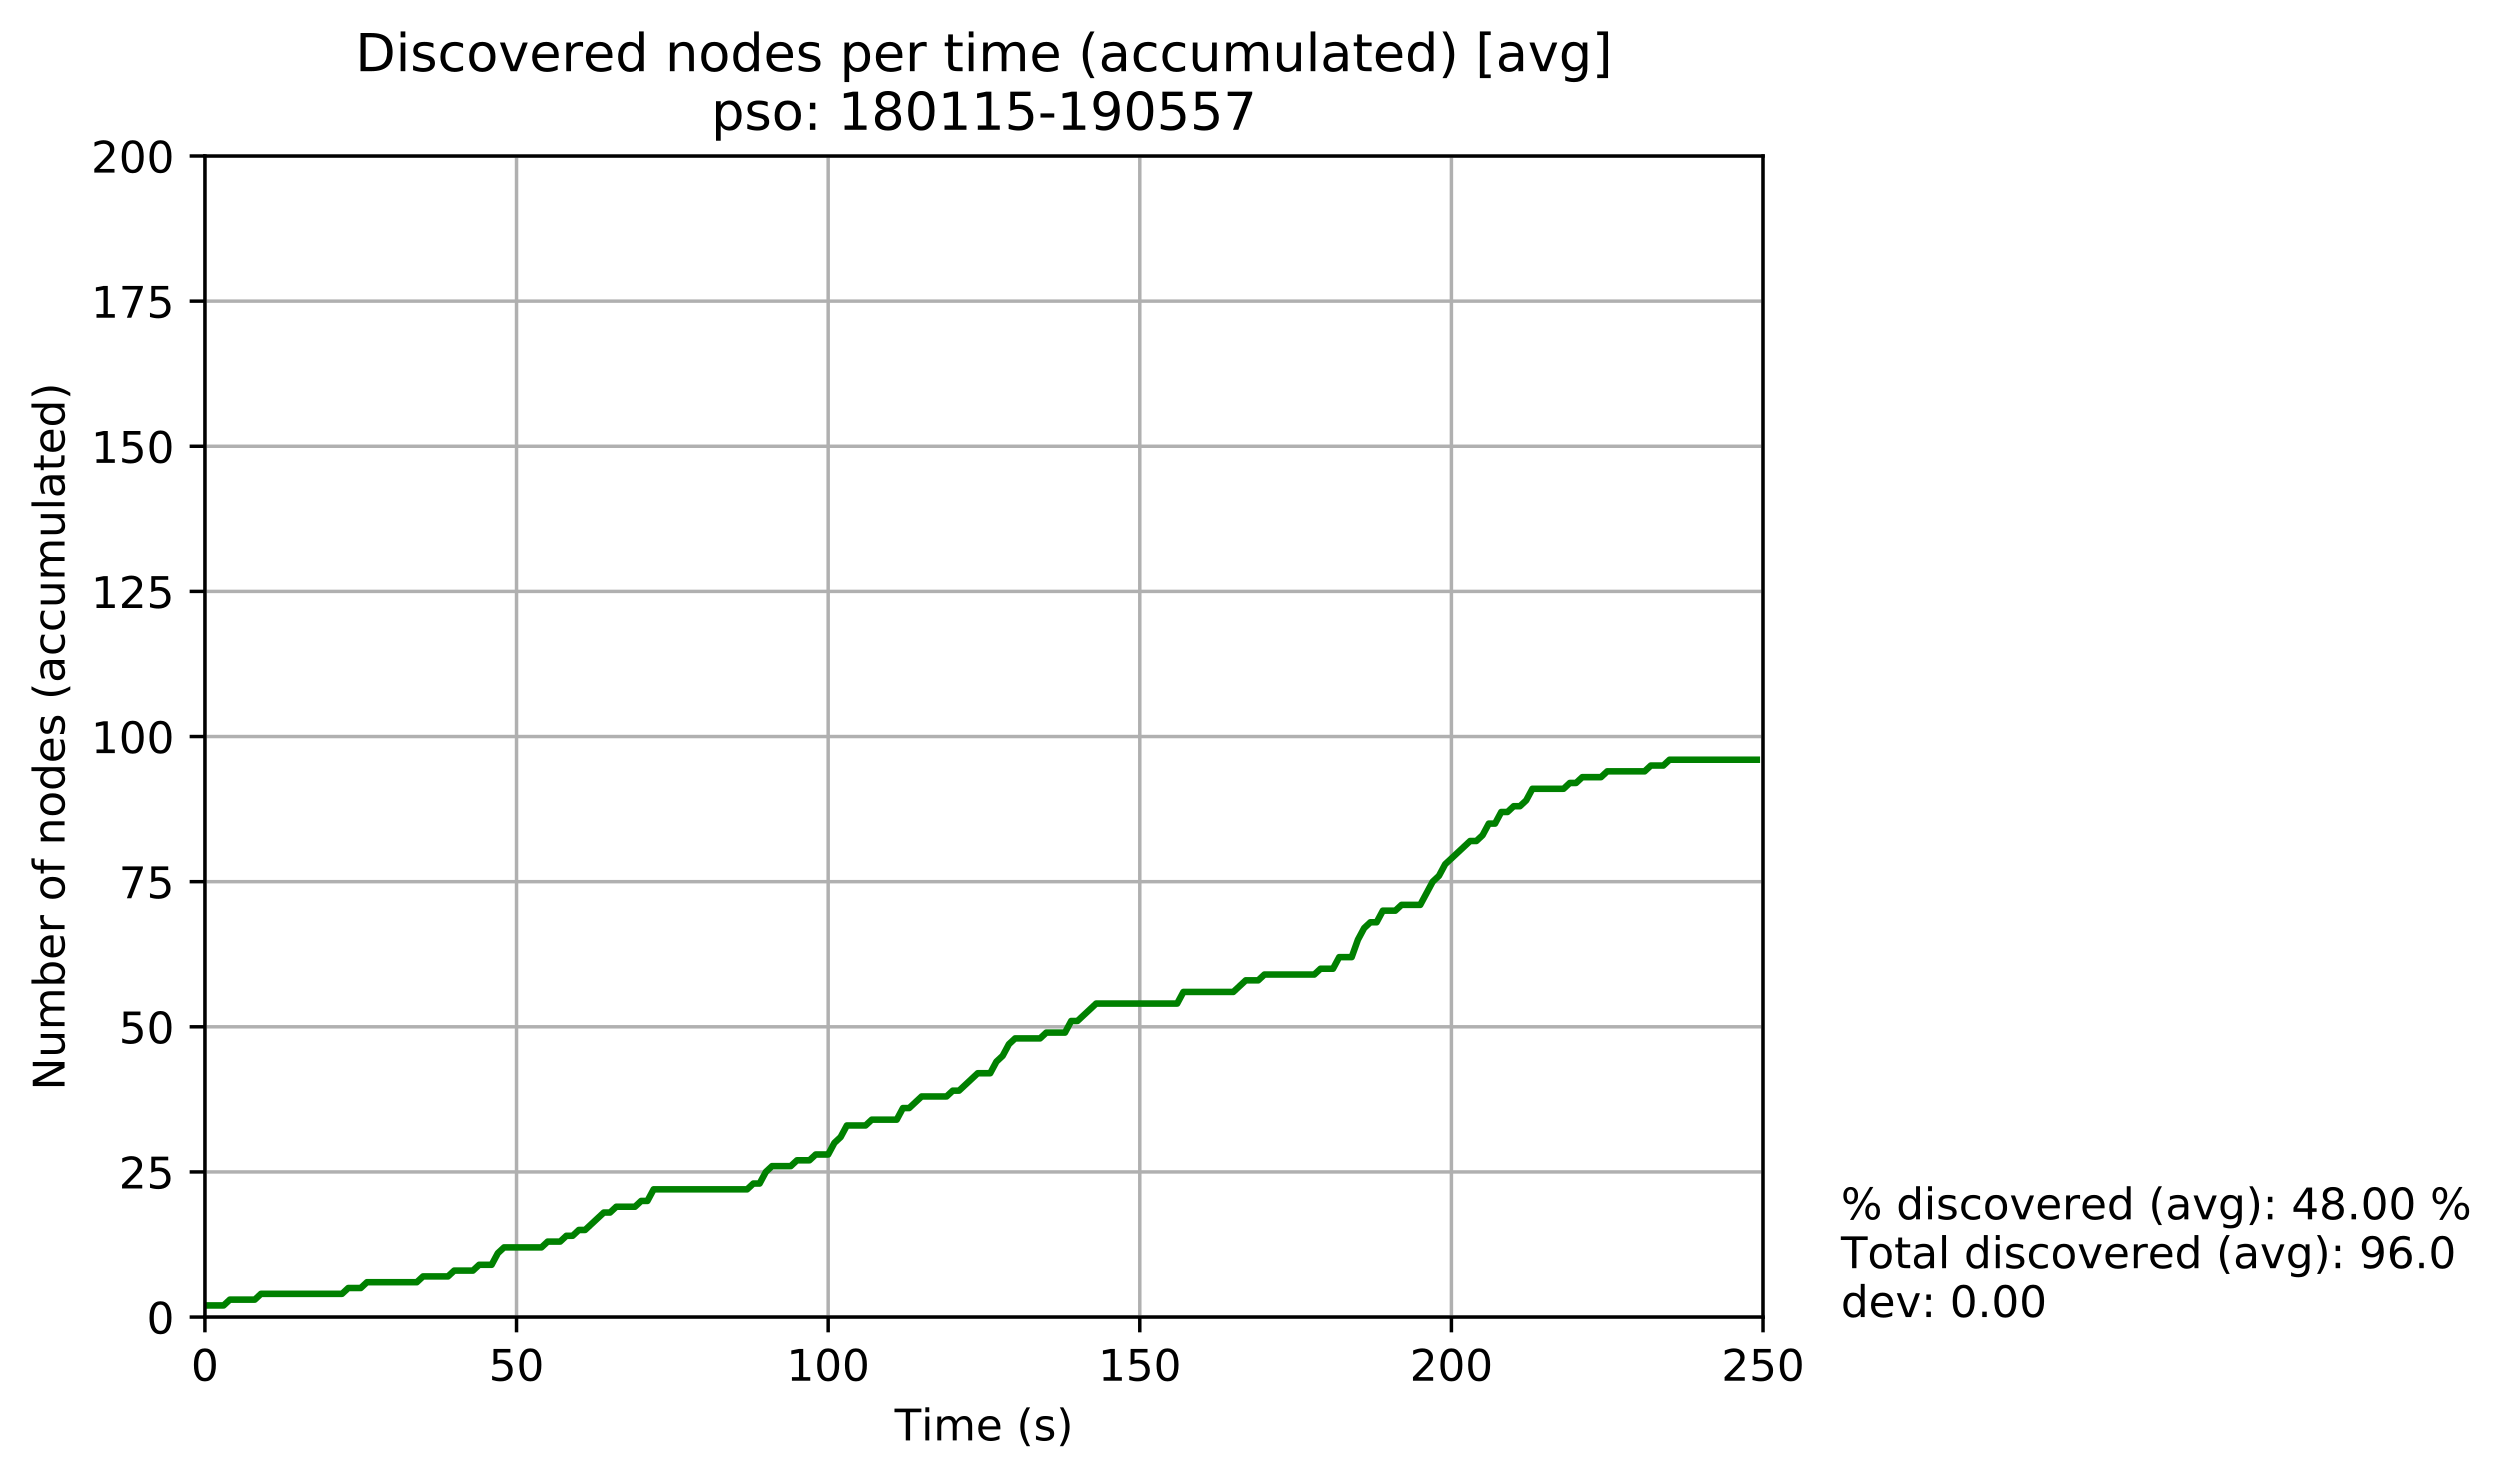 <?xml version="1.0" encoding="utf-8" standalone="no"?>
<!DOCTYPE svg PUBLIC "-//W3C//DTD SVG 1.1//EN"
  "http://www.w3.org/Graphics/SVG/1.1/DTD/svg11.dtd">
<!-- Created with matplotlib (http://matplotlib.org/) -->
<svg height="339pt" version="1.1" viewBox="0 0 573 339" width="573pt" xmlns="http://www.w3.org/2000/svg" xmlns:xlink="http://www.w3.org/1999/xlink">
 <defs>
  <style type="text/css">
*{stroke-linecap:butt;stroke-linejoin:round;}
  </style>
 </defs>
 <g id="figure_1">
  <g id="patch_1">
   <path d="M 0 339.424 
L 573.687 339.424 
L 573.687 0 
L 0 0 
z
" style="fill:#ffffff;"/>
  </g>
  <g id="axes_1">
   <g id="patch_2">
    <path d="M 46.966 301.868 
L 404.086 301.868 
L 404.086 35.755 
L 46.966 35.755 
z
" style="fill:#ffffff;"/>
   </g>
   <g id="PolyCollection_1">
    <defs>
     <path d="M 46.966 -40.217 
L 46.966 -40.217 
L 48.394 -40.217 
L 49.823 -40.217 
L 51.251 -40.217 
L 52.68 -41.548 
L 54.108 -41.548 
L 55.537 -41.548 
L 56.965 -41.548 
L 58.393 -41.548 
L 59.822 -42.878 
L 61.25 -42.878 
L 62.679 -42.878 
L 64.107 -42.878 
L 65.536 -42.878 
L 66.964 -42.878 
L 68.393 -42.878 
L 69.821 -42.878 
L 71.25 -42.878 
L 72.678 -42.878 
L 74.107 -42.878 
L 75.535 -42.878 
L 76.964 -42.878 
L 78.392 -42.878 
L 79.821 -44.209 
L 81.249 -44.209 
L 82.678 -44.209 
L 84.106 -45.54 
L 85.535 -45.54 
L 86.963 -45.54 
L 88.392 -45.54 
L 89.82 -45.54 
L 91.249 -45.54 
L 92.677 -45.54 
L 94.105 -45.54 
L 95.534 -45.54 
L 96.962 -46.87 
L 98.391 -46.87 
L 99.819 -46.87 
L 101.248 -46.87 
L 102.676 -46.87 
L 104.105 -48.201 
L 105.533 -48.201 
L 106.962 -48.201 
L 108.39 -48.201 
L 109.819 -49.531 
L 111.247 -49.531 
L 112.676 -49.531 
L 114.104 -52.192 
L 115.533 -53.523 
L 116.961 -53.523 
L 118.39 -53.523 
L 119.818 -53.523 
L 121.247 -53.523 
L 122.675 -53.523 
L 124.104 -53.523 
L 125.532 -54.854 
L 126.961 -54.854 
L 128.389 -54.854 
L 129.817 -56.184 
L 131.246 -56.184 
L 132.674 -57.515 
L 134.103 -57.515 
L 135.531 -58.845 
L 136.96 -60.176 
L 138.388 -61.506 
L 139.817 -61.506 
L 141.245 -62.837 
L 142.674 -62.837 
L 144.102 -62.837 
L 145.531 -62.837 
L 146.959 -64.167 
L 148.388 -64.167 
L 149.816 -66.829 
L 151.245 -66.829 
L 152.673 -66.829 
L 154.102 -66.829 
L 155.53 -66.829 
L 156.959 -66.829 
L 158.387 -66.829 
L 159.816 -66.829 
L 161.244 -66.829 
L 162.673 -66.829 
L 164.101 -66.829 
L 165.529 -66.829 
L 166.958 -66.829 
L 168.386 -66.829 
L 169.815 -66.829 
L 171.243 -66.829 
L 172.672 -68.159 
L 174.1 -68.159 
L 175.529 -70.82 
L 176.957 -72.151 
L 178.386 -72.151 
L 179.814 -72.151 
L 181.243 -72.151 
L 182.671 -73.481 
L 184.1 -73.481 
L 185.528 -73.481 
L 186.957 -74.812 
L 188.385 -74.812 
L 189.814 -74.812 
L 191.242 -77.473 
L 192.671 -78.804 
L 194.099 -81.465 
L 195.528 -81.465 
L 196.956 -81.465 
L 198.385 -81.465 
L 199.813 -82.795 
L 201.241 -82.795 
L 202.67 -82.795 
L 204.098 -82.795 
L 205.527 -82.795 
L 206.955 -85.456 
L 208.384 -85.456 
L 209.812 -86.787 
L 211.241 -88.118 
L 212.669 -88.118 
L 214.098 -88.118 
L 215.526 -88.118 
L 216.955 -88.118 
L 218.383 -89.448 
L 219.812 -89.448 
L 221.24 -90.779 
L 222.669 -92.109 
L 224.097 -93.44 
L 225.526 -93.44 
L 226.954 -93.44 
L 228.383 -96.101 
L 229.811 -97.431 
L 231.24 -100.093 
L 232.668 -101.423 
L 234.097 -101.423 
L 235.525 -101.423 
L 236.953 -101.423 
L 238.382 -101.423 
L 239.81 -102.754 
L 241.239 -102.754 
L 242.667 -102.754 
L 244.096 -102.754 
L 245.524 -105.415 
L 246.953 -105.415 
L 248.381 -106.745 
L 249.81 -108.076 
L 251.238 -109.406 
L 252.667 -109.406 
L 254.095 -109.406 
L 255.524 -109.406 
L 256.952 -109.406 
L 258.381 -109.406 
L 259.809 -109.406 
L 261.238 -109.406 
L 262.666 -109.406 
L 264.095 -109.406 
L 265.523 -109.406 
L 266.952 -109.406 
L 268.38 -109.406 
L 269.809 -109.406 
L 271.237 -112.068 
L 272.665 -112.068 
L 274.094 -112.068 
L 275.522 -112.068 
L 276.951 -112.068 
L 278.379 -112.068 
L 279.808 -112.068 
L 281.236 -112.068 
L 282.665 -112.068 
L 284.093 -113.398 
L 285.522 -114.729 
L 286.95 -114.729 
L 288.379 -114.729 
L 289.807 -116.059 
L 291.236 -116.059 
L 292.664 -116.059 
L 294.093 -116.059 
L 295.521 -116.059 
L 296.95 -116.059 
L 298.378 -116.059 
L 299.807 -116.059 
L 301.235 -116.059 
L 302.664 -117.39 
L 304.092 -117.39 
L 305.521 -117.39 
L 306.949 -120.051 
L 308.377 -120.051 
L 309.806 -120.051 
L 311.234 -124.043 
L 312.663 -126.704 
L 314.091 -128.034 
L 315.52 -128.034 
L 316.948 -130.695 
L 318.377 -130.695 
L 319.805 -130.695 
L 321.234 -132.026 
L 322.662 -132.026 
L 324.091 -132.026 
L 325.519 -132.026 
L 326.948 -134.687 
L 328.376 -137.348 
L 329.805 -138.679 
L 331.233 -141.34 
L 332.662 -142.67 
L 334.09 -144.001 
L 335.519 -145.332 
L 336.947 -146.662 
L 338.376 -146.662 
L 339.804 -147.993 
L 341.233 -150.654 
L 342.661 -150.654 
L 344.089 -153.315 
L 345.518 -153.315 
L 346.946 -154.646 
L 348.375 -154.646 
L 349.803 -155.976 
L 351.232 -158.637 
L 352.66 -158.637 
L 354.089 -158.637 
L 355.517 -158.637 
L 356.946 -158.637 
L 358.374 -158.637 
L 359.803 -159.968 
L 361.231 -159.968 
L 362.66 -161.298 
L 364.088 -161.298 
L 365.517 -161.298 
L 366.945 -161.298 
L 368.374 -162.629 
L 369.802 -162.629 
L 371.231 -162.629 
L 372.659 -162.629 
L 374.088 -162.629 
L 375.516 -162.629 
L 376.945 -162.629 
L 378.373 -163.959 
L 379.801 -163.959 
L 381.23 -163.959 
L 382.658 -165.29 
L 384.087 -165.29 
L 385.515 -165.29 
L 386.944 -165.29 
L 388.372 -165.29 
L 389.801 -165.29 
L 391.229 -165.29 
L 392.658 -165.29 
L 394.086 -165.29 
L 395.515 -165.29 
L 396.943 -165.29 
L 398.372 -165.29 
L 399.8 -165.29 
L 401.229 -165.29 
L 402.657 -165.29 
L 402.657 -165.29 
L 402.657 -165.29 
L 401.229 -165.29 
L 399.8 -165.29 
L 398.372 -165.29 
L 396.943 -165.29 
L 395.515 -165.29 
L 394.086 -165.29 
L 392.658 -165.29 
L 391.229 -165.29 
L 389.801 -165.29 
L 388.372 -165.29 
L 386.944 -165.29 
L 385.515 -165.29 
L 384.087 -165.29 
L 382.658 -165.29 
L 381.23 -163.959 
L 379.801 -163.959 
L 378.373 -163.959 
L 376.945 -162.629 
L 375.516 -162.629 
L 374.088 -162.629 
L 372.659 -162.629 
L 371.231 -162.629 
L 369.802 -162.629 
L 368.374 -162.629 
L 366.945 -161.298 
L 365.517 -161.298 
L 364.088 -161.298 
L 362.66 -161.298 
L 361.231 -159.968 
L 359.803 -159.968 
L 358.374 -158.637 
L 356.946 -158.637 
L 355.517 -158.637 
L 354.089 -158.637 
L 352.66 -158.637 
L 351.232 -158.637 
L 349.803 -155.976 
L 348.375 -154.646 
L 346.946 -154.646 
L 345.518 -153.315 
L 344.089 -153.315 
L 342.661 -150.654 
L 341.233 -150.654 
L 339.804 -147.993 
L 338.376 -146.662 
L 336.947 -146.662 
L 335.519 -145.332 
L 334.09 -144.001 
L 332.662 -142.67 
L 331.233 -141.34 
L 329.805 -138.679 
L 328.376 -137.348 
L 326.948 -134.687 
L 325.519 -132.026 
L 324.091 -132.026 
L 322.662 -132.026 
L 321.234 -132.026 
L 319.805 -130.695 
L 318.377 -130.695 
L 316.948 -130.695 
L 315.52 -128.034 
L 314.091 -128.034 
L 312.663 -126.704 
L 311.234 -124.043 
L 309.806 -120.051 
L 308.377 -120.051 
L 306.949 -120.051 
L 305.521 -117.39 
L 304.092 -117.39 
L 302.664 -117.39 
L 301.235 -116.059 
L 299.807 -116.059 
L 298.378 -116.059 
L 296.95 -116.059 
L 295.521 -116.059 
L 294.093 -116.059 
L 292.664 -116.059 
L 291.236 -116.059 
L 289.807 -116.059 
L 288.379 -114.729 
L 286.95 -114.729 
L 285.522 -114.729 
L 284.093 -113.398 
L 282.665 -112.068 
L 281.236 -112.068 
L 279.808 -112.068 
L 278.379 -112.068 
L 276.951 -112.068 
L 275.522 -112.068 
L 274.094 -112.068 
L 272.665 -112.068 
L 271.237 -112.068 
L 269.809 -109.406 
L 268.38 -109.406 
L 266.952 -109.406 
L 265.523 -109.406 
L 264.095 -109.406 
L 262.666 -109.406 
L 261.238 -109.406 
L 259.809 -109.406 
L 258.381 -109.406 
L 256.952 -109.406 
L 255.524 -109.406 
L 254.095 -109.406 
L 252.667 -109.406 
L 251.238 -109.406 
L 249.81 -108.076 
L 248.381 -106.745 
L 246.953 -105.415 
L 245.524 -105.415 
L 244.096 -102.754 
L 242.667 -102.754 
L 241.239 -102.754 
L 239.81 -102.754 
L 238.382 -101.423 
L 236.953 -101.423 
L 235.525 -101.423 
L 234.097 -101.423 
L 232.668 -101.423 
L 231.24 -100.093 
L 229.811 -97.431 
L 228.383 -96.101 
L 226.954 -93.44 
L 225.526 -93.44 
L 224.097 -93.44 
L 222.669 -92.109 
L 221.24 -90.779 
L 219.812 -89.448 
L 218.383 -89.448 
L 216.955 -88.118 
L 215.526 -88.118 
L 214.098 -88.118 
L 212.669 -88.118 
L 211.241 -88.118 
L 209.812 -86.787 
L 208.384 -85.456 
L 206.955 -85.456 
L 205.527 -82.795 
L 204.098 -82.795 
L 202.67 -82.795 
L 201.241 -82.795 
L 199.813 -82.795 
L 198.385 -81.465 
L 196.956 -81.465 
L 195.528 -81.465 
L 194.099 -81.465 
L 192.671 -78.804 
L 191.242 -77.473 
L 189.814 -74.812 
L 188.385 -74.812 
L 186.957 -74.812 
L 185.528 -73.481 
L 184.1 -73.481 
L 182.671 -73.481 
L 181.243 -72.151 
L 179.814 -72.151 
L 178.386 -72.151 
L 176.957 -72.151 
L 175.529 -70.82 
L 174.1 -68.159 
L 172.672 -68.159 
L 171.243 -66.829 
L 169.815 -66.829 
L 168.386 -66.829 
L 166.958 -66.829 
L 165.529 -66.829 
L 164.101 -66.829 
L 162.673 -66.829 
L 161.244 -66.829 
L 159.816 -66.829 
L 158.387 -66.829 
L 156.959 -66.829 
L 155.53 -66.829 
L 154.102 -66.829 
L 152.673 -66.829 
L 151.245 -66.829 
L 149.816 -66.829 
L 148.388 -64.167 
L 146.959 -64.167 
L 145.531 -62.837 
L 144.102 -62.837 
L 142.674 -62.837 
L 141.245 -62.837 
L 139.817 -61.506 
L 138.388 -61.506 
L 136.96 -60.176 
L 135.531 -58.845 
L 134.103 -57.515 
L 132.674 -57.515 
L 131.246 -56.184 
L 129.817 -56.184 
L 128.389 -54.854 
L 126.961 -54.854 
L 125.532 -54.854 
L 124.104 -53.523 
L 122.675 -53.523 
L 121.247 -53.523 
L 119.818 -53.523 
L 118.39 -53.523 
L 116.961 -53.523 
L 115.533 -53.523 
L 114.104 -52.192 
L 112.676 -49.531 
L 111.247 -49.531 
L 109.819 -49.531 
L 108.39 -48.201 
L 106.962 -48.201 
L 105.533 -48.201 
L 104.105 -48.201 
L 102.676 -46.87 
L 101.248 -46.87 
L 99.819 -46.87 
L 98.391 -46.87 
L 96.962 -46.87 
L 95.534 -45.54 
L 94.105 -45.54 
L 92.677 -45.54 
L 91.249 -45.54 
L 89.82 -45.54 
L 88.392 -45.54 
L 86.963 -45.54 
L 85.535 -45.54 
L 84.106 -45.54 
L 82.678 -44.209 
L 81.249 -44.209 
L 79.821 -44.209 
L 78.392 -42.878 
L 76.964 -42.878 
L 75.535 -42.878 
L 74.107 -42.878 
L 72.678 -42.878 
L 71.25 -42.878 
L 69.821 -42.878 
L 68.393 -42.878 
L 66.964 -42.878 
L 65.536 -42.878 
L 64.107 -42.878 
L 62.679 -42.878 
L 61.25 -42.878 
L 59.822 -42.878 
L 58.393 -41.548 
L 56.965 -41.548 
L 55.537 -41.548 
L 54.108 -41.548 
L 52.68 -41.548 
L 51.251 -40.217 
L 49.823 -40.217 
L 48.394 -40.217 
L 46.966 -40.217 
z
" id="mf3d5ab3ec1" style="stroke:#adff2f;"/>
    </defs>
    <g clip-path="url(#p10aa77dbd0)">
     <use style="fill:#adff2f;stroke:#adff2f;" x="0" xlink:href="#mf3d5ab3ec1" y="339.424"/>
    </g>
   </g>
   <g id="matplotlib.axis_1">
    <g id="xtick_1">
     <g id="line2d_1">
      <path clip-path="url(#p10aa77dbd0)" d="M 46.966 301.868 
L 46.966 35.755 
" style="fill:none;stroke:#b0b0b0;stroke-linecap:square;stroke-width:0.8;"/>
     </g>
     <g id="line2d_2">
      <defs>
       <path d="M 0 0 
L 0 3.5 
" id="m4e78297a65" style="stroke:#000000;stroke-width:0.8;"/>
      </defs>
      <g>
       <use style="stroke:#000000;stroke-width:0.8;" x="46.966" xlink:href="#m4e78297a65" y="301.868"/>
      </g>
     </g>
     <g id="text_1">
      <!-- 0 -->
      <defs>
       <path d="M 31.781 66.406 
Q 24.172 66.406 20.328 58.906 
Q 16.5 51.422 16.5 36.375 
Q 16.5 21.391 20.328 13.891 
Q 24.172 6.391 31.781 6.391 
Q 39.453 6.391 43.281 13.891 
Q 47.125 21.391 47.125 36.375 
Q 47.125 51.422 43.281 58.906 
Q 39.453 66.406 31.781 66.406 
z
M 31.781 74.219 
Q 44.047 74.219 50.516 64.516 
Q 56.984 54.828 56.984 36.375 
Q 56.984 17.969 50.516 8.266 
Q 44.047 -1.422 31.781 -1.422 
Q 19.531 -1.422 13.062 8.266 
Q 6.594 17.969 6.594 36.375 
Q 6.594 54.828 13.062 64.516 
Q 19.531 74.219 31.781 74.219 
z
" id="DejaVuSans-30"/>
      </defs>
      <g transform="translate(43.784 316.466)scale(0.1 -0.1)">
       <use xlink:href="#DejaVuSans-30"/>
      </g>
     </g>
    </g>
    <g id="xtick_2">
     <g id="line2d_3">
      <path clip-path="url(#p10aa77dbd0)" d="M 118.39 301.868 
L 118.39 35.755 
" style="fill:none;stroke:#b0b0b0;stroke-linecap:square;stroke-width:0.8;"/>
     </g>
     <g id="line2d_4">
      <g>
       <use style="stroke:#000000;stroke-width:0.8;" x="118.39" xlink:href="#m4e78297a65" y="301.868"/>
      </g>
     </g>
     <g id="text_2">
      <!-- 50 -->
      <defs>
       <path d="M 10.797 72.906 
L 49.516 72.906 
L 49.516 64.594 
L 19.828 64.594 
L 19.828 46.734 
Q 21.969 47.469 24.109 47.828 
Q 26.266 48.188 28.422 48.188 
Q 40.625 48.188 47.75 41.5 
Q 54.891 34.812 54.891 23.391 
Q 54.891 11.625 47.562 5.094 
Q 40.234 -1.422 26.906 -1.422 
Q 22.312 -1.422 17.547 -0.641 
Q 12.797 0.141 7.719 1.703 
L 7.719 11.625 
Q 12.109 9.234 16.797 8.062 
Q 21.484 6.891 26.703 6.891 
Q 35.156 6.891 40.078 11.328 
Q 45.016 15.766 45.016 23.391 
Q 45.016 31 40.078 35.438 
Q 35.156 39.891 26.703 39.891 
Q 22.75 39.891 18.812 39.016 
Q 14.891 38.141 10.797 36.281 
z
" id="DejaVuSans-35"/>
      </defs>
      <g transform="translate(112.027 316.466)scale(0.1 -0.1)">
       <use xlink:href="#DejaVuSans-35"/>
       <use x="63.623" xlink:href="#DejaVuSans-30"/>
      </g>
     </g>
    </g>
    <g id="xtick_3">
     <g id="line2d_5">
      <path clip-path="url(#p10aa77dbd0)" d="M 189.814 301.868 
L 189.814 35.755 
" style="fill:none;stroke:#b0b0b0;stroke-linecap:square;stroke-width:0.8;"/>
     </g>
     <g id="line2d_6">
      <g>
       <use style="stroke:#000000;stroke-width:0.8;" x="189.814" xlink:href="#m4e78297a65" y="301.868"/>
      </g>
     </g>
     <g id="text_3">
      <!-- 100 -->
      <defs>
       <path d="M 12.406 8.297 
L 28.516 8.297 
L 28.516 63.922 
L 10.984 60.406 
L 10.984 69.391 
L 28.422 72.906 
L 38.281 72.906 
L 38.281 8.297 
L 54.391 8.297 
L 54.391 0 
L 12.406 0 
z
" id="DejaVuSans-31"/>
      </defs>
      <g transform="translate(180.27 316.466)scale(0.1 -0.1)">
       <use xlink:href="#DejaVuSans-31"/>
       <use x="63.623" xlink:href="#DejaVuSans-30"/>
       <use x="127.246" xlink:href="#DejaVuSans-30"/>
      </g>
     </g>
    </g>
    <g id="xtick_4">
     <g id="line2d_7">
      <path clip-path="url(#p10aa77dbd0)" d="M 261.238 301.868 
L 261.238 35.755 
" style="fill:none;stroke:#b0b0b0;stroke-linecap:square;stroke-width:0.8;"/>
     </g>
     <g id="line2d_8">
      <g>
       <use style="stroke:#000000;stroke-width:0.8;" x="261.238" xlink:href="#m4e78297a65" y="301.868"/>
      </g>
     </g>
     <g id="text_4">
      <!-- 150 -->
      <g transform="translate(251.694 316.466)scale(0.1 -0.1)">
       <use xlink:href="#DejaVuSans-31"/>
       <use x="63.623" xlink:href="#DejaVuSans-35"/>
       <use x="127.246" xlink:href="#DejaVuSans-30"/>
      </g>
     </g>
    </g>
    <g id="xtick_5">
     <g id="line2d_9">
      <path clip-path="url(#p10aa77dbd0)" d="M 332.662 301.868 
L 332.662 35.755 
" style="fill:none;stroke:#b0b0b0;stroke-linecap:square;stroke-width:0.8;"/>
     </g>
     <g id="line2d_10">
      <g>
       <use style="stroke:#000000;stroke-width:0.8;" x="332.662" xlink:href="#m4e78297a65" y="301.868"/>
      </g>
     </g>
     <g id="text_5">
      <!-- 200 -->
      <defs>
       <path d="M 19.188 8.297 
L 53.609 8.297 
L 53.609 0 
L 7.328 0 
L 7.328 8.297 
Q 12.938 14.109 22.625 23.891 
Q 32.328 33.688 34.812 36.531 
Q 39.547 41.844 41.422 45.531 
Q 43.312 49.219 43.312 52.781 
Q 43.312 58.594 39.234 62.25 
Q 35.156 65.922 28.609 65.922 
Q 23.969 65.922 18.812 64.312 
Q 13.672 62.703 7.812 59.422 
L 7.812 69.391 
Q 13.766 71.781 18.938 73 
Q 24.125 74.219 28.422 74.219 
Q 39.75 74.219 46.484 68.547 
Q 53.219 62.891 53.219 53.422 
Q 53.219 48.922 51.531 44.891 
Q 49.859 40.875 45.406 35.406 
Q 44.188 33.984 37.641 27.219 
Q 31.109 20.453 19.188 8.297 
z
" id="DejaVuSans-32"/>
      </defs>
      <g transform="translate(323.118 316.466)scale(0.1 -0.1)">
       <use xlink:href="#DejaVuSans-32"/>
       <use x="63.623" xlink:href="#DejaVuSans-30"/>
       <use x="127.246" xlink:href="#DejaVuSans-30"/>
      </g>
     </g>
    </g>
    <g id="xtick_6">
     <g id="line2d_11">
      <path clip-path="url(#p10aa77dbd0)" d="M 404.086 301.868 
L 404.086 35.755 
" style="fill:none;stroke:#b0b0b0;stroke-linecap:square;stroke-width:0.8;"/>
     </g>
     <g id="line2d_12">
      <g>
       <use style="stroke:#000000;stroke-width:0.8;" x="404.086" xlink:href="#m4e78297a65" y="301.868"/>
      </g>
     </g>
     <g id="text_6">
      <!-- 250 -->
      <g transform="translate(394.542 316.466)scale(0.1 -0.1)">
       <use xlink:href="#DejaVuSans-32"/>
       <use x="63.623" xlink:href="#DejaVuSans-35"/>
       <use x="127.246" xlink:href="#DejaVuSans-30"/>
      </g>
     </g>
    </g>
    <g id="text_7">
     <!-- Time (s) -->
     <defs>
      <path d="M -0.297 72.906 
L 61.375 72.906 
L 61.375 64.594 
L 35.5 64.594 
L 35.5 0 
L 25.594 0 
L 25.594 64.594 
L -0.297 64.594 
z
" id="DejaVuSans-54"/>
      <path d="M 9.422 54.688 
L 18.406 54.688 
L 18.406 0 
L 9.422 0 
z
M 9.422 75.984 
L 18.406 75.984 
L 18.406 64.594 
L 9.422 64.594 
z
" id="DejaVuSans-69"/>
      <path d="M 52 44.188 
Q 55.375 50.25 60.062 53.125 
Q 64.75 56 71.094 56 
Q 79.641 56 84.281 50.016 
Q 88.922 44.047 88.922 33.016 
L 88.922 0 
L 79.891 0 
L 79.891 32.719 
Q 79.891 40.578 77.094 44.375 
Q 74.312 48.188 68.609 48.188 
Q 61.625 48.188 57.562 43.547 
Q 53.516 38.922 53.516 30.906 
L 53.516 0 
L 44.484 0 
L 44.484 32.719 
Q 44.484 40.625 41.703 44.406 
Q 38.922 48.188 33.109 48.188 
Q 26.219 48.188 22.156 43.531 
Q 18.109 38.875 18.109 30.906 
L 18.109 0 
L 9.078 0 
L 9.078 54.688 
L 18.109 54.688 
L 18.109 46.188 
Q 21.188 51.219 25.484 53.609 
Q 29.781 56 35.688 56 
Q 41.656 56 45.828 52.969 
Q 50 49.953 52 44.188 
z
" id="DejaVuSans-6d"/>
      <path d="M 56.203 29.594 
L 56.203 25.203 
L 14.891 25.203 
Q 15.484 15.922 20.484 11.062 
Q 25.484 6.203 34.422 6.203 
Q 39.594 6.203 44.453 7.469 
Q 49.312 8.734 54.109 11.281 
L 54.109 2.781 
Q 49.266 0.734 44.188 -0.344 
Q 39.109 -1.422 33.891 -1.422 
Q 20.797 -1.422 13.156 6.188 
Q 5.516 13.812 5.516 26.812 
Q 5.516 40.234 12.766 48.109 
Q 20.016 56 32.328 56 
Q 43.359 56 49.781 48.891 
Q 56.203 41.797 56.203 29.594 
z
M 47.219 32.234 
Q 47.125 39.594 43.094 43.984 
Q 39.062 48.391 32.422 48.391 
Q 24.906 48.391 20.391 44.141 
Q 15.875 39.891 15.188 32.172 
z
" id="DejaVuSans-65"/>
      <path id="DejaVuSans-20"/>
      <path d="M 31 75.875 
Q 24.469 64.656 21.281 53.656 
Q 18.109 42.672 18.109 31.391 
Q 18.109 20.125 21.312 9.062 
Q 24.516 -2 31 -13.188 
L 23.188 -13.188 
Q 15.875 -1.703 12.234 9.375 
Q 8.594 20.453 8.594 31.391 
Q 8.594 42.281 12.203 53.312 
Q 15.828 64.359 23.188 75.875 
z
" id="DejaVuSans-28"/>
      <path d="M 44.281 53.078 
L 44.281 44.578 
Q 40.484 46.531 36.375 47.5 
Q 32.281 48.484 27.875 48.484 
Q 21.188 48.484 17.844 46.438 
Q 14.5 44.391 14.5 40.281 
Q 14.5 37.156 16.891 35.375 
Q 19.281 33.594 26.516 31.984 
L 29.594 31.297 
Q 39.156 29.25 43.188 25.516 
Q 47.219 21.781 47.219 15.094 
Q 47.219 7.469 41.188 3.016 
Q 35.156 -1.422 24.609 -1.422 
Q 20.219 -1.422 15.453 -0.562 
Q 10.688 0.297 5.422 2 
L 5.422 11.281 
Q 10.406 8.688 15.234 7.391 
Q 20.062 6.109 24.812 6.109 
Q 31.156 6.109 34.562 8.281 
Q 37.984 10.453 37.984 14.406 
Q 37.984 18.062 35.516 20.016 
Q 33.062 21.969 24.703 23.781 
L 21.578 24.516 
Q 13.234 26.266 9.516 29.906 
Q 5.812 33.547 5.812 39.891 
Q 5.812 47.609 11.281 51.797 
Q 16.75 56 26.812 56 
Q 31.781 56 36.172 55.266 
Q 40.578 54.547 44.281 53.078 
z
" id="DejaVuSans-73"/>
      <path d="M 8.016 75.875 
L 15.828 75.875 
Q 23.141 64.359 26.781 53.312 
Q 30.422 42.281 30.422 31.391 
Q 30.422 20.453 26.781 9.375 
Q 23.141 -1.703 15.828 -13.188 
L 8.016 -13.188 
Q 14.5 -2 17.703 9.062 
Q 20.906 20.125 20.906 31.391 
Q 20.906 42.672 17.703 53.656 
Q 14.5 64.656 8.016 75.875 
z
" id="DejaVuSans-29"/>
     </defs>
     <g transform="translate(205.043 330.144)scale(0.1 -0.1)">
      <use xlink:href="#DejaVuSans-54"/>
      <use x="61.037" xlink:href="#DejaVuSans-69"/>
      <use x="88.82" xlink:href="#DejaVuSans-6d"/>
      <use x="186.232" xlink:href="#DejaVuSans-65"/>
      <use x="247.756" xlink:href="#DejaVuSans-20"/>
      <use x="279.543" xlink:href="#DejaVuSans-28"/>
      <use x="318.557" xlink:href="#DejaVuSans-73"/>
      <use x="370.656" xlink:href="#DejaVuSans-29"/>
     </g>
    </g>
   </g>
   <g id="matplotlib.axis_2">
    <g id="ytick_1">
     <g id="line2d_13">
      <path clip-path="url(#p10aa77dbd0)" d="M 46.966 301.868 
L 404.086 301.868 
" style="fill:none;stroke:#b0b0b0;stroke-linecap:square;stroke-width:0.8;"/>
     </g>
     <g id="line2d_14">
      <defs>
       <path d="M 0 0 
L -3.5 0 
" id="m846d8eaae1" style="stroke:#000000;stroke-width:0.8;"/>
      </defs>
      <g>
       <use style="stroke:#000000;stroke-width:0.8;" x="46.966" xlink:href="#m846d8eaae1" y="301.868"/>
      </g>
     </g>
     <g id="text_8">
      <!-- 0 -->
      <g transform="translate(33.603 305.667)scale(0.1 -0.1)">
       <use xlink:href="#DejaVuSans-30"/>
      </g>
     </g>
    </g>
    <g id="ytick_2">
     <g id="line2d_15">
      <path clip-path="url(#p10aa77dbd0)" d="M 46.966 268.603 
L 404.086 268.603 
" style="fill:none;stroke:#b0b0b0;stroke-linecap:square;stroke-width:0.8;"/>
     </g>
     <g id="line2d_16">
      <g>
       <use style="stroke:#000000;stroke-width:0.8;" x="46.966" xlink:href="#m846d8eaae1" y="268.603"/>
      </g>
     </g>
     <g id="text_9">
      <!-- 25 -->
      <g transform="translate(27.241 272.403)scale(0.1 -0.1)">
       <use xlink:href="#DejaVuSans-32"/>
       <use x="63.623" xlink:href="#DejaVuSans-35"/>
      </g>
     </g>
    </g>
    <g id="ytick_3">
     <g id="line2d_17">
      <path clip-path="url(#p10aa77dbd0)" d="M 46.966 235.339 
L 404.086 235.339 
" style="fill:none;stroke:#b0b0b0;stroke-linecap:square;stroke-width:0.8;"/>
     </g>
     <g id="line2d_18">
      <g>
       <use style="stroke:#000000;stroke-width:0.8;" x="46.966" xlink:href="#m846d8eaae1" y="235.339"/>
      </g>
     </g>
     <g id="text_10">
      <!-- 50 -->
      <g transform="translate(27.241 239.139)scale(0.1 -0.1)">
       <use xlink:href="#DejaVuSans-35"/>
       <use x="63.623" xlink:href="#DejaVuSans-30"/>
      </g>
     </g>
    </g>
    <g id="ytick_4">
     <g id="line2d_19">
      <path clip-path="url(#p10aa77dbd0)" d="M 46.966 202.076 
L 404.086 202.076 
" style="fill:none;stroke:#b0b0b0;stroke-linecap:square;stroke-width:0.8;"/>
     </g>
     <g id="line2d_20">
      <g>
       <use style="stroke:#000000;stroke-width:0.8;" x="46.966" xlink:href="#m846d8eaae1" y="202.076"/>
      </g>
     </g>
     <g id="text_11">
      <!-- 75 -->
      <defs>
       <path d="M 8.203 72.906 
L 55.078 72.906 
L 55.078 68.703 
L 28.609 0 
L 18.312 0 
L 43.219 64.594 
L 8.203 64.594 
z
" id="DejaVuSans-37"/>
      </defs>
      <g transform="translate(27.241 205.875)scale(0.1 -0.1)">
       <use xlink:href="#DejaVuSans-37"/>
       <use x="63.623" xlink:href="#DejaVuSans-35"/>
      </g>
     </g>
    </g>
    <g id="ytick_5">
     <g id="line2d_21">
      <path clip-path="url(#p10aa77dbd0)" d="M 46.966 168.811 
L 404.086 168.811 
" style="fill:none;stroke:#b0b0b0;stroke-linecap:square;stroke-width:0.8;"/>
     </g>
     <g id="line2d_22">
      <g>
       <use style="stroke:#000000;stroke-width:0.8;" x="46.966" xlink:href="#m846d8eaae1" y="168.811"/>
      </g>
     </g>
     <g id="text_12">
      <!-- 100 -->
      <g transform="translate(20.878 172.611)scale(0.1 -0.1)">
       <use xlink:href="#DejaVuSans-31"/>
       <use x="63.623" xlink:href="#DejaVuSans-30"/>
       <use x="127.246" xlink:href="#DejaVuSans-30"/>
      </g>
     </g>
    </g>
    <g id="ytick_6">
     <g id="line2d_23">
      <path clip-path="url(#p10aa77dbd0)" d="M 46.966 135.548 
L 404.086 135.548 
" style="fill:none;stroke:#b0b0b0;stroke-linecap:square;stroke-width:0.8;"/>
     </g>
     <g id="line2d_24">
      <g>
       <use style="stroke:#000000;stroke-width:0.8;" x="46.966" xlink:href="#m846d8eaae1" y="135.548"/>
      </g>
     </g>
     <g id="text_13">
      <!-- 125 -->
      <g transform="translate(20.878 139.347)scale(0.1 -0.1)">
       <use xlink:href="#DejaVuSans-31"/>
       <use x="63.623" xlink:href="#DejaVuSans-32"/>
       <use x="127.246" xlink:href="#DejaVuSans-35"/>
      </g>
     </g>
    </g>
    <g id="ytick_7">
     <g id="line2d_25">
      <path clip-path="url(#p10aa77dbd0)" d="M 46.966 102.284 
L 404.086 102.284 
" style="fill:none;stroke:#b0b0b0;stroke-linecap:square;stroke-width:0.8;"/>
     </g>
     <g id="line2d_26">
      <g>
       <use style="stroke:#000000;stroke-width:0.8;" x="46.966" xlink:href="#m846d8eaae1" y="102.284"/>
      </g>
     </g>
     <g id="text_14">
      <!-- 150 -->
      <g transform="translate(20.878 106.083)scale(0.1 -0.1)">
       <use xlink:href="#DejaVuSans-31"/>
       <use x="63.623" xlink:href="#DejaVuSans-35"/>
       <use x="127.246" xlink:href="#DejaVuSans-30"/>
      </g>
     </g>
    </g>
    <g id="ytick_8">
     <g id="line2d_27">
      <path clip-path="url(#p10aa77dbd0)" d="M 46.966 69.019 
L 404.086 69.019 
" style="fill:none;stroke:#b0b0b0;stroke-linecap:square;stroke-width:0.8;"/>
     </g>
     <g id="line2d_28">
      <g>
       <use style="stroke:#000000;stroke-width:0.8;" x="46.966" xlink:href="#m846d8eaae1" y="69.019"/>
      </g>
     </g>
     <g id="text_15">
      <!-- 175 -->
      <g transform="translate(20.878 72.819)scale(0.1 -0.1)">
       <use xlink:href="#DejaVuSans-31"/>
       <use x="63.623" xlink:href="#DejaVuSans-37"/>
       <use x="127.246" xlink:href="#DejaVuSans-35"/>
      </g>
     </g>
    </g>
    <g id="ytick_9">
     <g id="line2d_29">
      <path clip-path="url(#p10aa77dbd0)" d="M 46.966 35.755 
L 404.086 35.755 
" style="fill:none;stroke:#b0b0b0;stroke-linecap:square;stroke-width:0.8;"/>
     </g>
     <g id="line2d_30">
      <g>
       <use style="stroke:#000000;stroke-width:0.8;" x="46.966" xlink:href="#m846d8eaae1" y="35.755"/>
      </g>
     </g>
     <g id="text_16">
      <!-- 200 -->
      <g transform="translate(20.878 39.555)scale(0.1 -0.1)">
       <use xlink:href="#DejaVuSans-32"/>
       <use x="63.623" xlink:href="#DejaVuSans-30"/>
       <use x="127.246" xlink:href="#DejaVuSans-30"/>
      </g>
     </g>
    </g>
    <g id="text_17">
     <!-- Number of nodes (accumulated) -->
     <defs>
      <path d="M 9.812 72.906 
L 23.094 72.906 
L 55.422 11.922 
L 55.422 72.906 
L 64.984 72.906 
L 64.984 0 
L 51.703 0 
L 19.391 60.984 
L 19.391 0 
L 9.812 0 
z
" id="DejaVuSans-4e"/>
      <path d="M 8.5 21.578 
L 8.5 54.688 
L 17.484 54.688 
L 17.484 21.922 
Q 17.484 14.156 20.5 10.266 
Q 23.531 6.391 29.594 6.391 
Q 36.859 6.391 41.078 11.031 
Q 45.312 15.672 45.312 23.688 
L 45.312 54.688 
L 54.297 54.688 
L 54.297 0 
L 45.312 0 
L 45.312 8.406 
Q 42.047 3.422 37.719 1 
Q 33.406 -1.422 27.688 -1.422 
Q 18.266 -1.422 13.375 4.438 
Q 8.5 10.297 8.5 21.578 
z
M 31.109 56 
z
" id="DejaVuSans-75"/>
      <path d="M 48.688 27.297 
Q 48.688 37.203 44.609 42.844 
Q 40.531 48.484 33.406 48.484 
Q 26.266 48.484 22.188 42.844 
Q 18.109 37.203 18.109 27.297 
Q 18.109 17.391 22.188 11.75 
Q 26.266 6.109 33.406 6.109 
Q 40.531 6.109 44.609 11.75 
Q 48.688 17.391 48.688 27.297 
z
M 18.109 46.391 
Q 20.953 51.266 25.266 53.625 
Q 29.594 56 35.594 56 
Q 45.562 56 51.781 48.094 
Q 58.016 40.188 58.016 27.297 
Q 58.016 14.406 51.781 6.484 
Q 45.562 -1.422 35.594 -1.422 
Q 29.594 -1.422 25.266 0.953 
Q 20.953 3.328 18.109 8.203 
L 18.109 0 
L 9.078 0 
L 9.078 75.984 
L 18.109 75.984 
z
" id="DejaVuSans-62"/>
      <path d="M 41.109 46.297 
Q 39.594 47.172 37.812 47.578 
Q 36.031 48 33.891 48 
Q 26.266 48 22.188 43.047 
Q 18.109 38.094 18.109 28.812 
L 18.109 0 
L 9.078 0 
L 9.078 54.688 
L 18.109 54.688 
L 18.109 46.188 
Q 20.953 51.172 25.484 53.578 
Q 30.031 56 36.531 56 
Q 37.453 56 38.578 55.875 
Q 39.703 55.766 41.062 55.516 
z
" id="DejaVuSans-72"/>
      <path d="M 30.609 48.391 
Q 23.391 48.391 19.188 42.75 
Q 14.984 37.109 14.984 27.297 
Q 14.984 17.484 19.156 11.844 
Q 23.344 6.203 30.609 6.203 
Q 37.797 6.203 41.984 11.859 
Q 46.188 17.531 46.188 27.297 
Q 46.188 37.016 41.984 42.703 
Q 37.797 48.391 30.609 48.391 
z
M 30.609 56 
Q 42.328 56 49.016 48.375 
Q 55.719 40.766 55.719 27.297 
Q 55.719 13.875 49.016 6.219 
Q 42.328 -1.422 30.609 -1.422 
Q 18.844 -1.422 12.172 6.219 
Q 5.516 13.875 5.516 27.297 
Q 5.516 40.766 12.172 48.375 
Q 18.844 56 30.609 56 
z
" id="DejaVuSans-6f"/>
      <path d="M 37.109 75.984 
L 37.109 68.5 
L 28.516 68.5 
Q 23.688 68.5 21.797 66.547 
Q 19.922 64.594 19.922 59.516 
L 19.922 54.688 
L 34.719 54.688 
L 34.719 47.703 
L 19.922 47.703 
L 19.922 0 
L 10.891 0 
L 10.891 47.703 
L 2.297 47.703 
L 2.297 54.688 
L 10.891 54.688 
L 10.891 58.5 
Q 10.891 67.625 15.141 71.797 
Q 19.391 75.984 28.609 75.984 
z
" id="DejaVuSans-66"/>
      <path d="M 54.891 33.016 
L 54.891 0 
L 45.906 0 
L 45.906 32.719 
Q 45.906 40.484 42.875 44.328 
Q 39.844 48.188 33.797 48.188 
Q 26.516 48.188 22.312 43.547 
Q 18.109 38.922 18.109 30.906 
L 18.109 0 
L 9.078 0 
L 9.078 54.688 
L 18.109 54.688 
L 18.109 46.188 
Q 21.344 51.125 25.703 53.562 
Q 30.078 56 35.797 56 
Q 45.219 56 50.047 50.172 
Q 54.891 44.344 54.891 33.016 
z
" id="DejaVuSans-6e"/>
      <path d="M 45.406 46.391 
L 45.406 75.984 
L 54.391 75.984 
L 54.391 0 
L 45.406 0 
L 45.406 8.203 
Q 42.578 3.328 38.25 0.953 
Q 33.938 -1.422 27.875 -1.422 
Q 17.969 -1.422 11.734 6.484 
Q 5.516 14.406 5.516 27.297 
Q 5.516 40.188 11.734 48.094 
Q 17.969 56 27.875 56 
Q 33.938 56 38.25 53.625 
Q 42.578 51.266 45.406 46.391 
z
M 14.797 27.297 
Q 14.797 17.391 18.875 11.75 
Q 22.953 6.109 30.078 6.109 
Q 37.203 6.109 41.297 11.75 
Q 45.406 17.391 45.406 27.297 
Q 45.406 37.203 41.297 42.844 
Q 37.203 48.484 30.078 48.484 
Q 22.953 48.484 18.875 42.844 
Q 14.797 37.203 14.797 27.297 
z
" id="DejaVuSans-64"/>
      <path d="M 34.281 27.484 
Q 23.391 27.484 19.188 25 
Q 14.984 22.516 14.984 16.5 
Q 14.984 11.719 18.141 8.906 
Q 21.297 6.109 26.703 6.109 
Q 34.188 6.109 38.703 11.406 
Q 43.219 16.703 43.219 25.484 
L 43.219 27.484 
z
M 52.203 31.203 
L 52.203 0 
L 43.219 0 
L 43.219 8.297 
Q 40.141 3.328 35.547 0.953 
Q 30.953 -1.422 24.312 -1.422 
Q 15.922 -1.422 10.953 3.297 
Q 6 8.016 6 15.922 
Q 6 25.141 12.172 29.828 
Q 18.359 34.516 30.609 34.516 
L 43.219 34.516 
L 43.219 35.406 
Q 43.219 41.609 39.141 45 
Q 35.062 48.391 27.688 48.391 
Q 23 48.391 18.547 47.266 
Q 14.109 46.141 10.016 43.891 
L 10.016 52.203 
Q 14.938 54.109 19.578 55.047 
Q 24.219 56 28.609 56 
Q 40.484 56 46.344 49.844 
Q 52.203 43.703 52.203 31.203 
z
" id="DejaVuSans-61"/>
      <path d="M 48.781 52.594 
L 48.781 44.188 
Q 44.969 46.297 41.141 47.344 
Q 37.312 48.391 33.406 48.391 
Q 24.656 48.391 19.812 42.844 
Q 14.984 37.312 14.984 27.297 
Q 14.984 17.281 19.812 11.734 
Q 24.656 6.203 33.406 6.203 
Q 37.312 6.203 41.141 7.25 
Q 44.969 8.297 48.781 10.406 
L 48.781 2.094 
Q 45.016 0.344 40.984 -0.531 
Q 36.969 -1.422 32.422 -1.422 
Q 20.062 -1.422 12.781 6.344 
Q 5.516 14.109 5.516 27.297 
Q 5.516 40.672 12.859 48.328 
Q 20.219 56 33.016 56 
Q 37.156 56 41.109 55.141 
Q 45.062 54.297 48.781 52.594 
z
" id="DejaVuSans-63"/>
      <path d="M 9.422 75.984 
L 18.406 75.984 
L 18.406 0 
L 9.422 0 
z
" id="DejaVuSans-6c"/>
      <path d="M 18.312 70.219 
L 18.312 54.688 
L 36.812 54.688 
L 36.812 47.703 
L 18.312 47.703 
L 18.312 18.016 
Q 18.312 11.328 20.141 9.422 
Q 21.969 7.516 27.594 7.516 
L 36.812 7.516 
L 36.812 0 
L 27.594 0 
Q 17.188 0 13.234 3.875 
Q 9.281 7.766 9.281 18.016 
L 9.281 47.703 
L 2.688 47.703 
L 2.688 54.688 
L 9.281 54.688 
L 9.281 70.219 
z
" id="DejaVuSans-74"/>
     </defs>
     <g transform="translate(14.798 249.904)rotate(-90)scale(0.1 -0.1)">
      <use xlink:href="#DejaVuSans-4e"/>
      <use x="74.805" xlink:href="#DejaVuSans-75"/>
      <use x="138.184" xlink:href="#DejaVuSans-6d"/>
      <use x="235.596" xlink:href="#DejaVuSans-62"/>
      <use x="299.072" xlink:href="#DejaVuSans-65"/>
      <use x="360.596" xlink:href="#DejaVuSans-72"/>
      <use x="401.709" xlink:href="#DejaVuSans-20"/>
      <use x="433.496" xlink:href="#DejaVuSans-6f"/>
      <use x="494.678" xlink:href="#DejaVuSans-66"/>
      <use x="529.883" xlink:href="#DejaVuSans-20"/>
      <use x="561.67" xlink:href="#DejaVuSans-6e"/>
      <use x="625.049" xlink:href="#DejaVuSans-6f"/>
      <use x="686.23" xlink:href="#DejaVuSans-64"/>
      <use x="749.707" xlink:href="#DejaVuSans-65"/>
      <use x="811.23" xlink:href="#DejaVuSans-73"/>
      <use x="863.33" xlink:href="#DejaVuSans-20"/>
      <use x="895.117" xlink:href="#DejaVuSans-28"/>
      <use x="934.131" xlink:href="#DejaVuSans-61"/>
      <use x="995.41" xlink:href="#DejaVuSans-63"/>
      <use x="1050.391" xlink:href="#DejaVuSans-63"/>
      <use x="1105.371" xlink:href="#DejaVuSans-75"/>
      <use x="1168.75" xlink:href="#DejaVuSans-6d"/>
      <use x="1266.162" xlink:href="#DejaVuSans-75"/>
      <use x="1329.541" xlink:href="#DejaVuSans-6c"/>
      <use x="1357.324" xlink:href="#DejaVuSans-61"/>
      <use x="1418.604" xlink:href="#DejaVuSans-74"/>
      <use x="1457.812" xlink:href="#DejaVuSans-65"/>
      <use x="1519.336" xlink:href="#DejaVuSans-64"/>
      <use x="1582.812" xlink:href="#DejaVuSans-29"/>
     </g>
    </g>
   </g>
   <g id="line2d_31">
    <path clip-path="url(#p10aa77dbd0)" d="M 46.966 299.206 
L 51.251 299.206 
L 52.68 297.876 
L 58.393 297.876 
L 59.822 296.545 
L 78.392 296.545 
L 79.821 295.215 
L 82.678 295.215 
L 84.106 293.884 
L 95.534 293.884 
L 96.962 292.554 
L 102.676 292.554 
L 104.105 291.223 
L 108.39 291.223 
L 109.819 289.892 
L 112.676 289.892 
L 114.104 287.231 
L 115.533 285.901 
L 124.104 285.901 
L 125.532 284.57 
L 128.389 284.57 
L 129.817 283.24 
L 131.246 283.24 
L 132.674 281.909 
L 134.103 281.909 
L 138.388 277.917 
L 139.817 277.917 
L 141.245 276.587 
L 145.531 276.587 
L 146.959 275.256 
L 148.388 275.256 
L 149.816 272.595 
L 171.243 272.595 
L 172.672 271.265 
L 174.1 271.265 
L 175.529 268.603 
L 176.957 267.273 
L 181.243 267.273 
L 182.671 265.942 
L 185.528 265.942 
L 186.957 264.612 
L 189.814 264.612 
L 191.242 261.951 
L 192.671 260.62 
L 194.099 257.959 
L 198.385 257.959 
L 199.813 256.628 
L 205.527 256.628 
L 206.955 253.967 
L 208.384 253.967 
L 211.241 251.306 
L 216.955 251.306 
L 218.383 249.976 
L 219.812 249.976 
L 224.097 245.984 
L 226.954 245.984 
L 228.383 243.323 
L 229.811 241.992 
L 231.24 239.331 
L 232.668 238.001 
L 238.382 238.001 
L 239.81 236.67 
L 244.096 236.67 
L 245.524 234.009 
L 246.953 234.009 
L 251.238 230.017 
L 269.809 230.017 
L 271.237 227.356 
L 282.665 227.356 
L 285.522 224.695 
L 288.379 224.695 
L 289.807 223.364 
L 301.235 223.364 
L 302.664 222.034 
L 305.521 222.034 
L 306.949 219.373 
L 309.806 219.373 
L 311.234 215.381 
L 312.663 212.72 
L 314.091 211.389 
L 315.52 211.389 
L 316.948 208.728 
L 319.805 208.728 
L 321.234 207.398 
L 325.519 207.398 
L 328.376 202.076 
L 329.805 200.745 
L 331.233 198.084 
L 336.947 192.762 
L 338.376 192.762 
L 339.804 191.431 
L 341.233 188.77 
L 342.661 188.77 
L 344.089 186.109 
L 345.518 186.109 
L 346.946 184.778 
L 348.375 184.778 
L 349.803 183.448 
L 351.232 180.787 
L 358.374 180.787 
L 359.803 179.456 
L 361.231 179.456 
L 362.66 178.125 
L 366.945 178.125 
L 368.374 176.795 
L 376.945 176.795 
L 378.373 175.464 
L 381.23 175.464 
L 382.658 174.134 
L 402.657 174.134 
L 402.657 174.134 
" style="fill:none;stroke:#008000;stroke-linecap:square;stroke-width:1.5;"/>
   </g>
   <g id="patch_3">
    <path d="M 46.966 301.868 
L 46.966 35.755 
" style="fill:none;stroke:#000000;stroke-linecap:square;stroke-linejoin:miter;stroke-width:0.8;"/>
   </g>
   <g id="patch_4">
    <path d="M 404.086 301.868 
L 404.086 35.755 
" style="fill:none;stroke:#000000;stroke-linecap:square;stroke-linejoin:miter;stroke-width:0.8;"/>
   </g>
   <g id="patch_5">
    <path d="M 46.966 301.868 
L 404.086 301.868 
" style="fill:none;stroke:#000000;stroke-linecap:square;stroke-linejoin:miter;stroke-width:0.8;"/>
   </g>
   <g id="patch_6">
    <path d="M 46.966 35.755 
L 404.086 35.755 
" style="fill:none;stroke:#000000;stroke-linecap:square;stroke-linejoin:miter;stroke-width:0.8;"/>
   </g>
   <g id="text_18">
    <!-- % discovered (avg): 48.00 % -->
    <defs>
     <path d="M 72.703 32.078 
Q 68.453 32.078 66.031 28.469 
Q 63.625 24.859 63.625 18.406 
Q 63.625 12.062 66.031 8.422 
Q 68.453 4.781 72.703 4.781 
Q 76.859 4.781 79.266 8.422 
Q 81.688 12.062 81.688 18.406 
Q 81.688 24.812 79.266 28.438 
Q 76.859 32.078 72.703 32.078 
z
M 72.703 38.281 
Q 80.422 38.281 84.953 32.906 
Q 89.5 27.547 89.5 18.406 
Q 89.5 9.281 84.938 3.922 
Q 80.375 -1.422 72.703 -1.422 
Q 64.891 -1.422 60.344 3.922 
Q 55.812 9.281 55.812 18.406 
Q 55.812 27.594 60.375 32.938 
Q 64.938 38.281 72.703 38.281 
z
M 22.312 68.016 
Q 18.109 68.016 15.688 64.375 
Q 13.281 60.75 13.281 54.391 
Q 13.281 47.953 15.672 44.328 
Q 18.062 40.719 22.312 40.719 
Q 26.562 40.719 28.969 44.328 
Q 31.391 47.953 31.391 54.391 
Q 31.391 60.688 28.953 64.344 
Q 26.516 68.016 22.312 68.016 
z
M 66.406 74.219 
L 74.219 74.219 
L 28.609 -1.422 
L 20.797 -1.422 
z
M 22.312 74.219 
Q 30.031 74.219 34.609 68.875 
Q 39.203 63.531 39.203 54.391 
Q 39.203 45.172 34.641 39.844 
Q 30.078 34.516 22.312 34.516 
Q 14.547 34.516 10.031 39.859 
Q 5.516 45.219 5.516 54.391 
Q 5.516 63.484 10.047 68.844 
Q 14.594 74.219 22.312 74.219 
z
" id="DejaVuSans-25"/>
     <path d="M 2.984 54.688 
L 12.5 54.688 
L 29.594 8.797 
L 46.688 54.688 
L 56.203 54.688 
L 35.688 0 
L 23.484 0 
z
" id="DejaVuSans-76"/>
     <path d="M 45.406 27.984 
Q 45.406 37.75 41.375 43.109 
Q 37.359 48.484 30.078 48.484 
Q 22.859 48.484 18.828 43.109 
Q 14.797 37.75 14.797 27.984 
Q 14.797 18.266 18.828 12.891 
Q 22.859 7.516 30.078 7.516 
Q 37.359 7.516 41.375 12.891 
Q 45.406 18.266 45.406 27.984 
z
M 54.391 6.781 
Q 54.391 -7.172 48.188 -13.984 
Q 42 -20.797 29.203 -20.797 
Q 24.469 -20.797 20.266 -20.094 
Q 16.062 -19.391 12.109 -17.922 
L 12.109 -9.188 
Q 16.062 -11.328 19.922 -12.344 
Q 23.781 -13.375 27.781 -13.375 
Q 36.625 -13.375 41.016 -8.766 
Q 45.406 -4.156 45.406 5.172 
L 45.406 9.625 
Q 42.625 4.781 38.281 2.391 
Q 33.938 0 27.875 0 
Q 17.828 0 11.672 7.656 
Q 5.516 15.328 5.516 27.984 
Q 5.516 40.672 11.672 48.328 
Q 17.828 56 27.875 56 
Q 33.938 56 38.281 53.609 
Q 42.625 51.219 45.406 46.391 
L 45.406 54.688 
L 54.391 54.688 
z
" id="DejaVuSans-67"/>
     <path d="M 11.719 12.406 
L 22.016 12.406 
L 22.016 0 
L 11.719 0 
z
M 11.719 51.703 
L 22.016 51.703 
L 22.016 39.312 
L 11.719 39.312 
z
" id="DejaVuSans-3a"/>
     <path d="M 37.797 64.312 
L 12.891 25.391 
L 37.797 25.391 
z
M 35.203 72.906 
L 47.609 72.906 
L 47.609 25.391 
L 58.016 25.391 
L 58.016 17.188 
L 47.609 17.188 
L 47.609 0 
L 37.797 0 
L 37.797 17.188 
L 4.891 17.188 
L 4.891 26.703 
z
" id="DejaVuSans-34"/>
     <path d="M 31.781 34.625 
Q 24.75 34.625 20.719 30.859 
Q 16.703 27.094 16.703 20.516 
Q 16.703 13.922 20.719 10.156 
Q 24.75 6.391 31.781 6.391 
Q 38.812 6.391 42.859 10.172 
Q 46.922 13.969 46.922 20.516 
Q 46.922 27.094 42.891 30.859 
Q 38.875 34.625 31.781 34.625 
z
M 21.922 38.812 
Q 15.578 40.375 12.031 44.719 
Q 8.5 49.078 8.5 55.328 
Q 8.5 64.062 14.719 69.141 
Q 20.953 74.219 31.781 74.219 
Q 42.672 74.219 48.875 69.141 
Q 55.078 64.062 55.078 55.328 
Q 55.078 49.078 51.531 44.719 
Q 48 40.375 41.703 38.812 
Q 48.828 37.156 52.797 32.312 
Q 56.781 27.484 56.781 20.516 
Q 56.781 9.906 50.312 4.234 
Q 43.844 -1.422 31.781 -1.422 
Q 19.734 -1.422 13.25 4.234 
Q 6.781 9.906 6.781 20.516 
Q 6.781 27.484 10.781 32.312 
Q 14.797 37.156 21.922 38.812 
z
M 18.312 54.391 
Q 18.312 48.734 21.844 45.562 
Q 25.391 42.391 31.781 42.391 
Q 38.141 42.391 41.719 45.562 
Q 45.312 48.734 45.312 54.391 
Q 45.312 60.062 41.719 63.234 
Q 38.141 66.406 31.781 66.406 
Q 25.391 66.406 21.844 63.234 
Q 18.312 60.062 18.312 54.391 
z
" id="DejaVuSans-38"/>
     <path d="M 10.688 12.406 
L 21 12.406 
L 21 0 
L 10.688 0 
z
" id="DejaVuSans-2e"/>
    </defs>
    <g transform="translate(421.942 279.472)scale(0.1 -0.1)">
     <use xlink:href="#DejaVuSans-25"/>
     <use x="95.02" xlink:href="#DejaVuSans-20"/>
     <use x="126.807" xlink:href="#DejaVuSans-64"/>
     <use x="190.283" xlink:href="#DejaVuSans-69"/>
     <use x="218.066" xlink:href="#DejaVuSans-73"/>
     <use x="270.166" xlink:href="#DejaVuSans-63"/>
     <use x="325.146" xlink:href="#DejaVuSans-6f"/>
     <use x="386.328" xlink:href="#DejaVuSans-76"/>
     <use x="445.508" xlink:href="#DejaVuSans-65"/>
     <use x="507.031" xlink:href="#DejaVuSans-72"/>
     <use x="548.113" xlink:href="#DejaVuSans-65"/>
     <use x="609.637" xlink:href="#DejaVuSans-64"/>
     <use x="673.113" xlink:href="#DejaVuSans-20"/>
     <use x="704.9" xlink:href="#DejaVuSans-28"/>
     <use x="743.914" xlink:href="#DejaVuSans-61"/>
     <use x="805.193" xlink:href="#DejaVuSans-76"/>
     <use x="864.373" xlink:href="#DejaVuSans-67"/>
     <use x="927.85" xlink:href="#DejaVuSans-29"/>
     <use x="966.863" xlink:href="#DejaVuSans-3a"/>
     <use x="1000.555" xlink:href="#DejaVuSans-20"/>
     <use x="1032.342" xlink:href="#DejaVuSans-34"/>
     <use x="1095.965" xlink:href="#DejaVuSans-38"/>
     <use x="1159.588" xlink:href="#DejaVuSans-2e"/>
     <use x="1191.375" xlink:href="#DejaVuSans-30"/>
     <use x="1254.998" xlink:href="#DejaVuSans-30"/>
     <use x="1318.621" xlink:href="#DejaVuSans-20"/>
     <use x="1350.408" xlink:href="#DejaVuSans-25"/>
    </g>
    <!-- Total discovered (avg): 96.0 -->
    <defs>
     <path d="M 10.984 1.516 
L 10.984 10.5 
Q 14.703 8.734 18.5 7.812 
Q 22.312 6.891 25.984 6.891 
Q 35.75 6.891 40.891 13.453 
Q 46.047 20.016 46.781 33.406 
Q 43.953 29.203 39.594 26.953 
Q 35.25 24.703 29.984 24.703 
Q 19.047 24.703 12.672 31.312 
Q 6.297 37.938 6.297 49.422 
Q 6.297 60.641 12.938 67.422 
Q 19.578 74.219 30.609 74.219 
Q 43.266 74.219 49.922 64.516 
Q 56.594 54.828 56.594 36.375 
Q 56.594 19.141 48.406 8.859 
Q 40.234 -1.422 26.422 -1.422 
Q 22.703 -1.422 18.891 -0.688 
Q 15.094 0.047 10.984 1.516 
z
M 30.609 32.422 
Q 37.25 32.422 41.125 36.953 
Q 45.016 41.5 45.016 49.422 
Q 45.016 57.281 41.125 61.844 
Q 37.25 66.406 30.609 66.406 
Q 23.969 66.406 20.094 61.844 
Q 16.219 57.281 16.219 49.422 
Q 16.219 41.5 20.094 36.953 
Q 23.969 32.422 30.609 32.422 
z
" id="DejaVuSans-39"/>
     <path d="M 33.016 40.375 
Q 26.375 40.375 22.484 35.828 
Q 18.609 31.297 18.609 23.391 
Q 18.609 15.531 22.484 10.953 
Q 26.375 6.391 33.016 6.391 
Q 39.656 6.391 43.531 10.953 
Q 47.406 15.531 47.406 23.391 
Q 47.406 31.297 43.531 35.828 
Q 39.656 40.375 33.016 40.375 
z
M 52.594 71.297 
L 52.594 62.312 
Q 48.875 64.062 45.094 64.984 
Q 41.312 65.922 37.594 65.922 
Q 27.828 65.922 22.672 59.328 
Q 17.531 52.734 16.797 39.406 
Q 19.672 43.656 24.016 45.922 
Q 28.375 48.188 33.594 48.188 
Q 44.578 48.188 50.953 41.516 
Q 57.328 34.859 57.328 23.391 
Q 57.328 12.156 50.688 5.359 
Q 44.047 -1.422 33.016 -1.422 
Q 20.359 -1.422 13.672 8.266 
Q 6.984 17.969 6.984 36.375 
Q 6.984 53.656 15.188 63.938 
Q 23.391 74.219 37.203 74.219 
Q 40.922 74.219 44.703 73.484 
Q 48.484 72.75 52.594 71.297 
z
" id="DejaVuSans-36"/>
    </defs>
    <g transform="translate(421.942 290.67)scale(0.1 -0.1)">
     <use xlink:href="#DejaVuSans-54"/>
     <use x="60.818" xlink:href="#DejaVuSans-6f"/>
     <use x="122" xlink:href="#DejaVuSans-74"/>
     <use x="161.209" xlink:href="#DejaVuSans-61"/>
     <use x="222.488" xlink:href="#DejaVuSans-6c"/>
     <use x="250.271" xlink:href="#DejaVuSans-20"/>
     <use x="282.059" xlink:href="#DejaVuSans-64"/>
     <use x="345.535" xlink:href="#DejaVuSans-69"/>
     <use x="373.318" xlink:href="#DejaVuSans-73"/>
     <use x="425.418" xlink:href="#DejaVuSans-63"/>
     <use x="480.398" xlink:href="#DejaVuSans-6f"/>
     <use x="541.58" xlink:href="#DejaVuSans-76"/>
     <use x="600.76" xlink:href="#DejaVuSans-65"/>
     <use x="662.283" xlink:href="#DejaVuSans-72"/>
     <use x="703.365" xlink:href="#DejaVuSans-65"/>
     <use x="764.889" xlink:href="#DejaVuSans-64"/>
     <use x="828.365" xlink:href="#DejaVuSans-20"/>
     <use x="860.152" xlink:href="#DejaVuSans-28"/>
     <use x="899.166" xlink:href="#DejaVuSans-61"/>
     <use x="960.445" xlink:href="#DejaVuSans-76"/>
     <use x="1019.625" xlink:href="#DejaVuSans-67"/>
     <use x="1083.102" xlink:href="#DejaVuSans-29"/>
     <use x="1122.115" xlink:href="#DejaVuSans-3a"/>
     <use x="1155.807" xlink:href="#DejaVuSans-20"/>
     <use x="1187.594" xlink:href="#DejaVuSans-39"/>
     <use x="1251.217" xlink:href="#DejaVuSans-36"/>
     <use x="1314.84" xlink:href="#DejaVuSans-2e"/>
     <use x="1346.627" xlink:href="#DejaVuSans-30"/>
    </g>
    <!-- dev: 0.00 -->
    <g transform="translate(421.942 301.868)scale(0.1 -0.1)">
     <use xlink:href="#DejaVuSans-64"/>
     <use x="63.477" xlink:href="#DejaVuSans-65"/>
     <use x="125" xlink:href="#DejaVuSans-76"/>
     <use x="184.102" xlink:href="#DejaVuSans-3a"/>
     <use x="217.793" xlink:href="#DejaVuSans-20"/>
     <use x="249.58" xlink:href="#DejaVuSans-30"/>
     <use x="313.203" xlink:href="#DejaVuSans-2e"/>
     <use x="344.99" xlink:href="#DejaVuSans-30"/>
     <use x="408.613" xlink:href="#DejaVuSans-30"/>
    </g>
   </g>
   <g id="text_19">
    <!-- Discovered nodes per time (accumulated) [avg] -->
    <defs>
     <path d="M 19.672 64.797 
L 19.672 8.109 
L 31.594 8.109 
Q 46.688 8.109 53.688 14.938 
Q 60.688 21.781 60.688 36.531 
Q 60.688 51.172 53.688 57.984 
Q 46.688 64.797 31.594 64.797 
z
M 9.812 72.906 
L 30.078 72.906 
Q 51.266 72.906 61.172 64.094 
Q 71.094 55.281 71.094 36.531 
Q 71.094 17.672 61.125 8.828 
Q 51.172 0 30.078 0 
L 9.812 0 
z
" id="DejaVuSans-44"/>
     <path d="M 18.109 8.203 
L 18.109 -20.797 
L 9.078 -20.797 
L 9.078 54.688 
L 18.109 54.688 
L 18.109 46.391 
Q 20.953 51.266 25.266 53.625 
Q 29.594 56 35.594 56 
Q 45.562 56 51.781 48.094 
Q 58.016 40.188 58.016 27.297 
Q 58.016 14.406 51.781 6.484 
Q 45.562 -1.422 35.594 -1.422 
Q 29.594 -1.422 25.266 0.953 
Q 20.953 3.328 18.109 8.203 
z
M 48.688 27.297 
Q 48.688 37.203 44.609 42.844 
Q 40.531 48.484 33.406 48.484 
Q 26.266 48.484 22.188 42.844 
Q 18.109 37.203 18.109 27.297 
Q 18.109 17.391 22.188 11.75 
Q 26.266 6.109 33.406 6.109 
Q 40.531 6.109 44.609 11.75 
Q 48.688 17.391 48.688 27.297 
z
" id="DejaVuSans-70"/>
     <path d="M 8.594 75.984 
L 29.297 75.984 
L 29.297 69 
L 17.578 69 
L 17.578 -6.203 
L 29.297 -6.203 
L 29.297 -13.188 
L 8.594 -13.188 
z
" id="DejaVuSans-5b"/>
     <path d="M 30.422 75.984 
L 30.422 -13.188 
L 9.719 -13.188 
L 9.719 -6.203 
L 21.391 -6.203 
L 21.391 69 
L 9.719 69 
L 9.719 75.984 
z
" id="DejaVuSans-5d"/>
    </defs>
    <g transform="translate(81.454 16.318)scale(0.12 -0.12)">
     <use xlink:href="#DejaVuSans-44"/>
     <use x="77.002" xlink:href="#DejaVuSans-69"/>
     <use x="104.785" xlink:href="#DejaVuSans-73"/>
     <use x="156.885" xlink:href="#DejaVuSans-63"/>
     <use x="211.865" xlink:href="#DejaVuSans-6f"/>
     <use x="273.047" xlink:href="#DejaVuSans-76"/>
     <use x="332.227" xlink:href="#DejaVuSans-65"/>
     <use x="393.75" xlink:href="#DejaVuSans-72"/>
     <use x="434.832" xlink:href="#DejaVuSans-65"/>
     <use x="496.355" xlink:href="#DejaVuSans-64"/>
     <use x="559.832" xlink:href="#DejaVuSans-20"/>
     <use x="591.619" xlink:href="#DejaVuSans-6e"/>
     <use x="654.998" xlink:href="#DejaVuSans-6f"/>
     <use x="716.18" xlink:href="#DejaVuSans-64"/>
     <use x="779.656" xlink:href="#DejaVuSans-65"/>
     <use x="841.18" xlink:href="#DejaVuSans-73"/>
     <use x="893.279" xlink:href="#DejaVuSans-20"/>
     <use x="925.066" xlink:href="#DejaVuSans-70"/>
     <use x="988.543" xlink:href="#DejaVuSans-65"/>
     <use x="1050.066" xlink:href="#DejaVuSans-72"/>
     <use x="1091.18" xlink:href="#DejaVuSans-20"/>
     <use x="1122.967" xlink:href="#DejaVuSans-74"/>
     <use x="1162.176" xlink:href="#DejaVuSans-69"/>
     <use x="1189.959" xlink:href="#DejaVuSans-6d"/>
     <use x="1287.371" xlink:href="#DejaVuSans-65"/>
     <use x="1348.895" xlink:href="#DejaVuSans-20"/>
     <use x="1380.682" xlink:href="#DejaVuSans-28"/>
     <use x="1419.695" xlink:href="#DejaVuSans-61"/>
     <use x="1480.975" xlink:href="#DejaVuSans-63"/>
     <use x="1535.955" xlink:href="#DejaVuSans-63"/>
     <use x="1590.936" xlink:href="#DejaVuSans-75"/>
     <use x="1654.314" xlink:href="#DejaVuSans-6d"/>
     <use x="1751.727" xlink:href="#DejaVuSans-75"/>
     <use x="1815.105" xlink:href="#DejaVuSans-6c"/>
     <use x="1842.889" xlink:href="#DejaVuSans-61"/>
     <use x="1904.168" xlink:href="#DejaVuSans-74"/>
     <use x="1943.377" xlink:href="#DejaVuSans-65"/>
     <use x="2004.9" xlink:href="#DejaVuSans-64"/>
     <use x="2068.377" xlink:href="#DejaVuSans-29"/>
     <use x="2107.391" xlink:href="#DejaVuSans-20"/>
     <use x="2139.178" xlink:href="#DejaVuSans-5b"/>
     <use x="2178.191" xlink:href="#DejaVuSans-61"/>
     <use x="2239.471" xlink:href="#DejaVuSans-76"/>
     <use x="2298.65" xlink:href="#DejaVuSans-67"/>
     <use x="2362.127" xlink:href="#DejaVuSans-5d"/>
    </g>
    <!-- pso: 180115-190557 -->
    <defs>
     <path d="M 4.891 31.391 
L 31.203 31.391 
L 31.203 23.391 
L 4.891 23.391 
z
" id="DejaVuSans-2d"/>
    </defs>
    <g transform="translate(163.017 29.756)scale(0.12 -0.12)">
     <use xlink:href="#DejaVuSans-70"/>
     <use x="63.477" xlink:href="#DejaVuSans-73"/>
     <use x="115.576" xlink:href="#DejaVuSans-6f"/>
     <use x="176.758" xlink:href="#DejaVuSans-3a"/>
     <use x="210.449" xlink:href="#DejaVuSans-20"/>
     <use x="242.236" xlink:href="#DejaVuSans-31"/>
     <use x="305.859" xlink:href="#DejaVuSans-38"/>
     <use x="369.482" xlink:href="#DejaVuSans-30"/>
     <use x="433.105" xlink:href="#DejaVuSans-31"/>
     <use x="496.729" xlink:href="#DejaVuSans-31"/>
     <use x="560.352" xlink:href="#DejaVuSans-35"/>
     <use x="623.975" xlink:href="#DejaVuSans-2d"/>
     <use x="660.059" xlink:href="#DejaVuSans-31"/>
     <use x="723.682" xlink:href="#DejaVuSans-39"/>
     <use x="787.305" xlink:href="#DejaVuSans-30"/>
     <use x="850.928" xlink:href="#DejaVuSans-35"/>
     <use x="914.551" xlink:href="#DejaVuSans-35"/>
     <use x="978.174" xlink:href="#DejaVuSans-37"/>
    </g>
   </g>
  </g>
 </g>
 <defs>
  <clipPath id="p10aa77dbd0">
   <rect height="266.112" width="357.12" x="46.966" y="35.755"/>
  </clipPath>
 </defs>
</svg>
